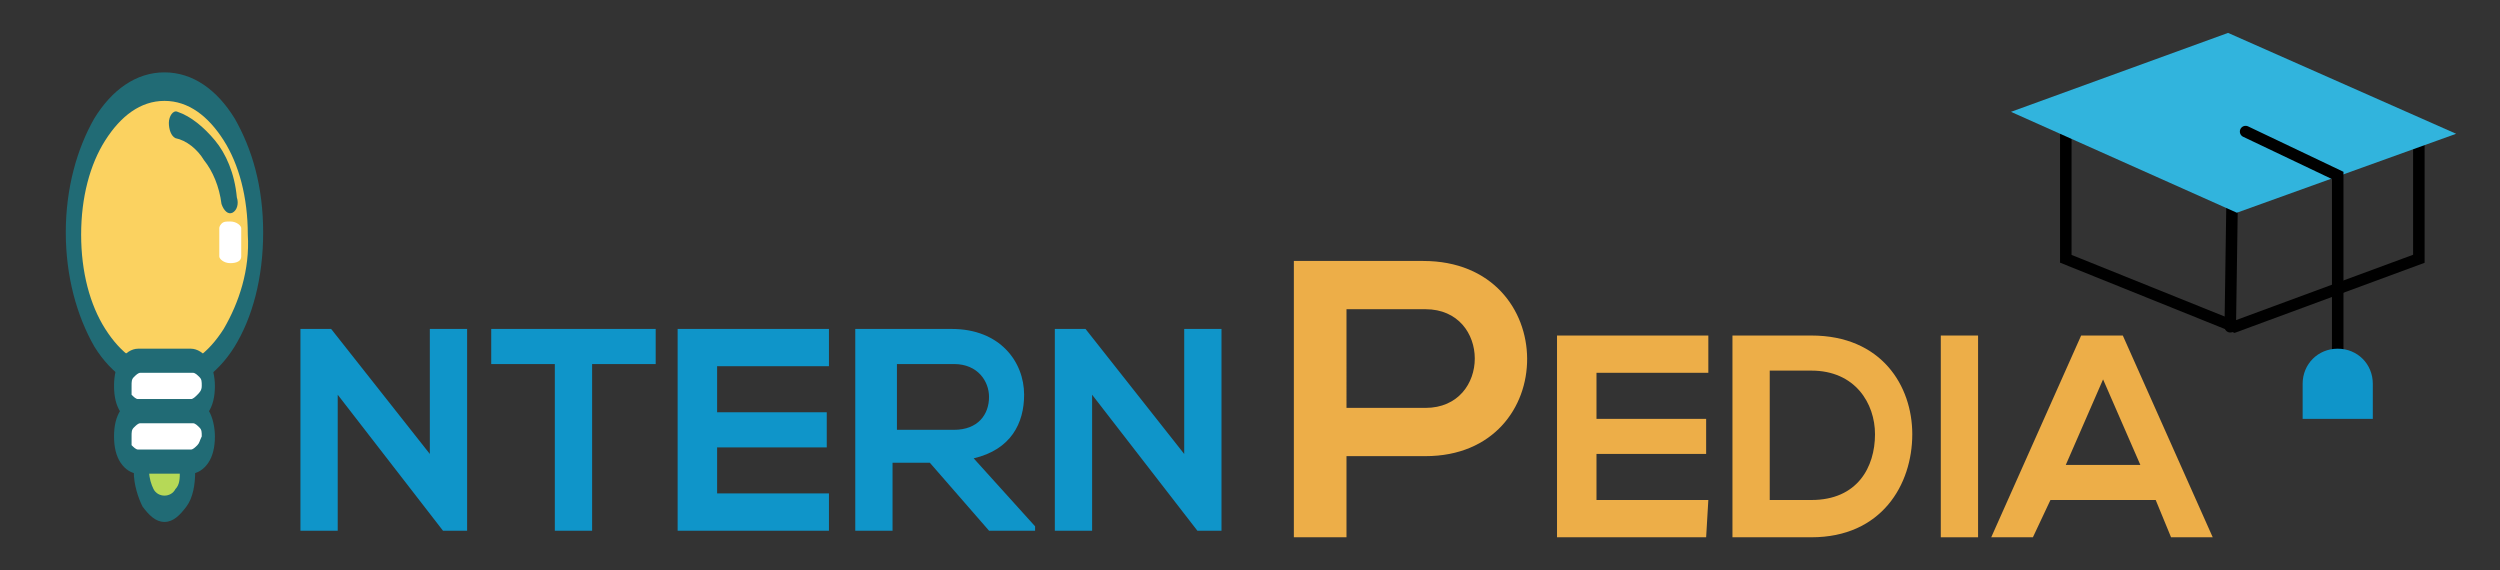 <?xml version="1.0" encoding="utf-8"?>
<!-- Generator: Adobe Illustrator 23.0.3, SVG Export Plug-In . SVG Version: 6.00 Build 0)  -->
<svg version="1.1" id="Layer_1" xmlns="http://www.w3.org/2000/svg" xmlns:xlink="http://www.w3.org/1999/xlink" x="0px" y="0px"
	 viewBox="0 0 114 26" style="enable-background:new 0 0 114 26;" xml:space="preserve">
<rect x="0" y="0" width="114" height="26" fill="#333333" stroke="none"/>
<style type="text/css">
	.st0{fill:none;stroke:#000000;stroke-width:0.525;stroke-linecap:round;stroke-miterlimit:10;}
	.st1{fill:#31B4DD;}
	.st2{fill:#0F95C9;}
	.st3{fill-rule:evenodd;clip-rule:evenodd;fill:#B6D957;}
	.st4{fill-rule:evenodd;clip-rule:evenodd;fill:#216B75;}
	.st5{fill-rule:evenodd;clip-rule:evenodd;fill:#FBD260;}
	.st6{fill-rule:evenodd;clip-rule:evenodd;fill:#FFFFFF;}
	.st7{fill:#EDAE48;}
</style>
<g id="Graduation">
	<polyline class="st0" points="94.2,4.8 94.2,11.8 101.9,14.9 110.3,11.8 110.3,6.4 110.3,5.7 	"/>
	<line class="st0" x1="101.7" y1="14.9" x2="101.8" y2="8.1"/>
	<polygon class="st1" points="101.6,1.5 91.7,5.1 102,9.7 112,6.1 	"/>
	<polyline class="st0" points="106.6,16.5 106.6,8 102.4,6 	"/>
	<path class="st2" d="M108.2,19.1v-1.6c0-0.9-0.7-1.6-1.6-1.6s-1.6,0.7-1.6,1.6v1.6H108.2z"/>
</g>
<g id="Bulb">
	<ellipse class="st3" cx="7.5" cy="21.5" rx="1" ry="1.7"/>
	<path class="st4" d="M8.5,19.9c-0.3-0.4-0.6-0.7-1-0.7s-0.7,0.3-1,0.7l0,0c-0.3,0.4-0.4,1-0.4,1.6s0.2,1.2,0.4,1.6l0,0
		c0.3,0.4,0.6,0.7,1,0.7s0.7-0.3,1-0.7l0,0c0.3-0.4,0.4-1,0.4-1.6S8.8,20.3,8.5,19.9L8.5,19.9z M8,22.3L8,22.3
		c-0.1,0.2-0.3,0.3-0.5,0.3S7.1,22.5,7,22.3l0,0c-0.1-0.2-0.2-0.5-0.2-0.8s0.1-0.6,0.2-0.8l0,0c0.1-0.2,0.3-0.3,0.5-0.3
		s0.4,0.1,0.5,0.3l0,0c0.1,0.2,0.2,0.5,0.2,0.8S8.2,22.1,8,22.3z"/>
	<ellipse class="st5" cx="7.5" cy="10.6" rx="4.2" ry="6.7"/>
	<path class="st4" d="M7.5,3.3c-1.3,0-2.4,0.8-3.2,2.1C3.5,6.8,3,8.6,3,10.6s0.5,3.8,1.3,5.2c0.8,1.3,2,2.1,3.2,2.1s2.4-0.8,3.2-2.1
		c0.8-1.3,1.3-3.1,1.3-5.2s-0.5-3.8-1.3-5.2C9.9,4.1,8.8,3.3,7.5,3.3z M10.2,15c-0.7,1.1-1.6,1.8-2.7,1.8s-2-0.7-2.7-1.8
		c-0.7-1.1-1.1-2.6-1.1-4.3c0-1.7,0.4-3.2,1.1-4.3c0.7-1.1,1.6-1.8,2.7-1.8s2,0.7,2.7,1.8s1.1,2.6,1.1,4.3
		C11.4,12.3,10.9,13.8,10.2,15z"/>
	<path class="st6" d="M8.8,16.5H6.4c-0.4,0-0.7,0.5-0.7,1.1l0,0c0,0.6,0.3,1.1,0.7,1.1h2.4c0.4,0,0.7-0.5,0.7-1.1l0,0
		C9.5,17,9.2,16.5,8.8,16.5z"/>
	<path class="st4" d="M9.5,16.4c-0.2-0.3-0.5-0.5-0.8-0.5H6.3c-0.3,0-0.6,0.2-0.8,0.5l0,0c-0.2,0.3-0.3,0.7-0.3,1.2s0.1,0.9,0.3,1.2
		l0,0c0.2,0.3,0.5,0.5,0.8,0.5h2.4c0.3,0,0.6-0.2,0.8-0.5s0.3-0.7,0.3-1.2C9.8,17.2,9.7,16.7,9.5,16.4L9.5,16.4z M9,18
		c-0.1,0.1-0.2,0.2-0.3,0.2H6.3c-0.1,0-0.2-0.1-0.3-0.2l0,0c0-0.1,0-0.2,0-0.4s0-0.3,0.1-0.4l0,0C6.2,17.1,6.3,17,6.4,17h2.4
		c0.1,0,0.2,0.1,0.3,0.2l0,0c0.1,0.1,0.1,0.2,0.1,0.4S9.1,17.9,9,18z"/>
	<path class="st6" d="M8.8,18.8H6.4c-0.4,0-0.7,0.5-0.7,1.1l0,0C5.7,20.5,6,21,6.4,21h2.4c0.4,0,0.7-0.5,0.7-1.1l0,0
		C9.5,19.3,9.2,18.8,8.8,18.8z"/>
	<path class="st4" d="M9.5,18.7c-0.2-0.3-0.5-0.5-0.8-0.5H6.3c-0.3,0-0.6,0.2-0.8,0.5l0,0c-0.2,0.3-0.3,0.7-0.3,1.2s0.1,0.9,0.3,1.2
		l0,0c0.2,0.3,0.5,0.5,0.8,0.5h2.4c0.3,0,0.6-0.2,0.8-0.5s0.3-0.7,0.3-1.2C9.8,19.5,9.7,19,9.5,18.7L9.5,18.7z M9,20.3
		c-0.1,0.1-0.2,0.2-0.3,0.2H6.3c-0.1,0-0.2-0.1-0.3-0.2l0,0c0-0.1,0-0.2,0-0.4s0-0.3,0.1-0.4l0,0c0.1-0.1,0.2-0.2,0.3-0.2h2.4
		c0.1,0,0.2,0.1,0.3,0.2l0,0c0.1,0.1,0.1,0.2,0.1,0.4C9.1,20.1,9.1,20.2,9,20.3z"/>
	<path class="st4" d="M9.8,6.4C9.3,5.8,8.7,5.3,8.1,5.1C7.9,5,7.7,5.3,7.7,5.6S7.8,6.2,8,6.3c0.5,0.1,1,0.5,1.3,1
		c0.4,0.5,0.7,1.2,0.8,2c0.1,0.3,0.3,0.5,0.5,0.4s0.3-0.4,0.2-0.7C10.7,7.9,10.3,7,9.8,6.4z"/>
</g>
<g>
	<path class="st2" d="M19.6,15h1.7v9.2h-1.1l0,0L15.4,18v6.2h-1.7V15h1.4l4.5,5.7C19.6,20.7,19.6,15,19.6,15z"/>
	<path class="st2" d="M25.3,16.6h-2.9V15c2.6,0,4.9,0,7.5,0v1.6H27v7.6h-1.7V16.6z"/>
	<path class="st2" d="M37.8,24.2h-6.9c0-3,0-6.1,0-9.2h6.9v1.7h-5.1v2.1h5v1.6h-5v2.1h5.1V24.2z"/>
	<path class="st2" d="M47.2,24.2h-2.1l-2.7-3.1h-1.7v3.1H39V15c1.5,0,2.9,0,4.4,0c2.2,0,3.3,1.5,3.3,3c0,1.3-0.6,2.5-2.3,2.9
		l2.8,3.1V24.2z M40.9,16.7v2.9h2.6c1.1,0,1.6-0.7,1.6-1.5c0-0.7-0.5-1.5-1.6-1.5h-2.6V16.7z"/>
	<path class="st2" d="M54,15h1.7v9.2h-1.1l0,0L49.8,18v6.2h-1.7V15h1.4l4.5,5.7V15z"/>
</g>
<g>
	<g>
		<path class="st7" d="M65,20.8h-3.6v3.7H59V11.9c2,0,4,0,5.9,0C71.2,11.9,71.2,20.8,65,20.8z M61.4,18.6H65c3,0,3-4.5,0-4.5h-3.6
			V18.6z"/>
		<path class="st7" d="M77.8,24.5H71c0-3,0-6.1,0-9.2h6.9V17h-5.1v2.1h5v1.6h-5v2.1h5.1L77.8,24.5L77.8,24.5z"/>
		<path class="st7" d="M87.2,19.8c0,2.3-1.4,4.7-4.6,4.7c-1.1,0-2.5,0-3.6,0v-9.2c1.1,0,2.5,0,3.6,0C85.8,15.3,87.2,17.6,87.2,19.8z
			 M80.7,22.8h1.9c2.1,0,2.9-1.5,2.9-3c0-1.4-0.9-2.9-2.9-2.9h-1.9V22.8z"/>
		<path class="st7" d="M88.5,24.5v-9.2h1.7v9.2H88.5z"/>
		<path class="st7" d="M98.3,22.8h-4.8l-0.8,1.7h-1.9l4.1-9.2h1.9l4.1,9.2H99L98.3,22.8z M95.9,17.3l-1.7,3.9h3.4L95.9,17.3z"/>
	</g>
</g>
<path class="st6" d="M10.5,12L10.5,12c-0.3,0-0.5-0.2-0.5-0.3c0-0.3,0-0.7,0-1c0-0.1,0-0.2,0-0.3c0,0,0-0.1,0.1-0.2s0.2-0.1,0.4-0.1
	l0,0c0.3,0,0.5,0.2,0.5,0.3v1.3C11,11.9,10.8,12,10.5,12z"/>
</svg>
